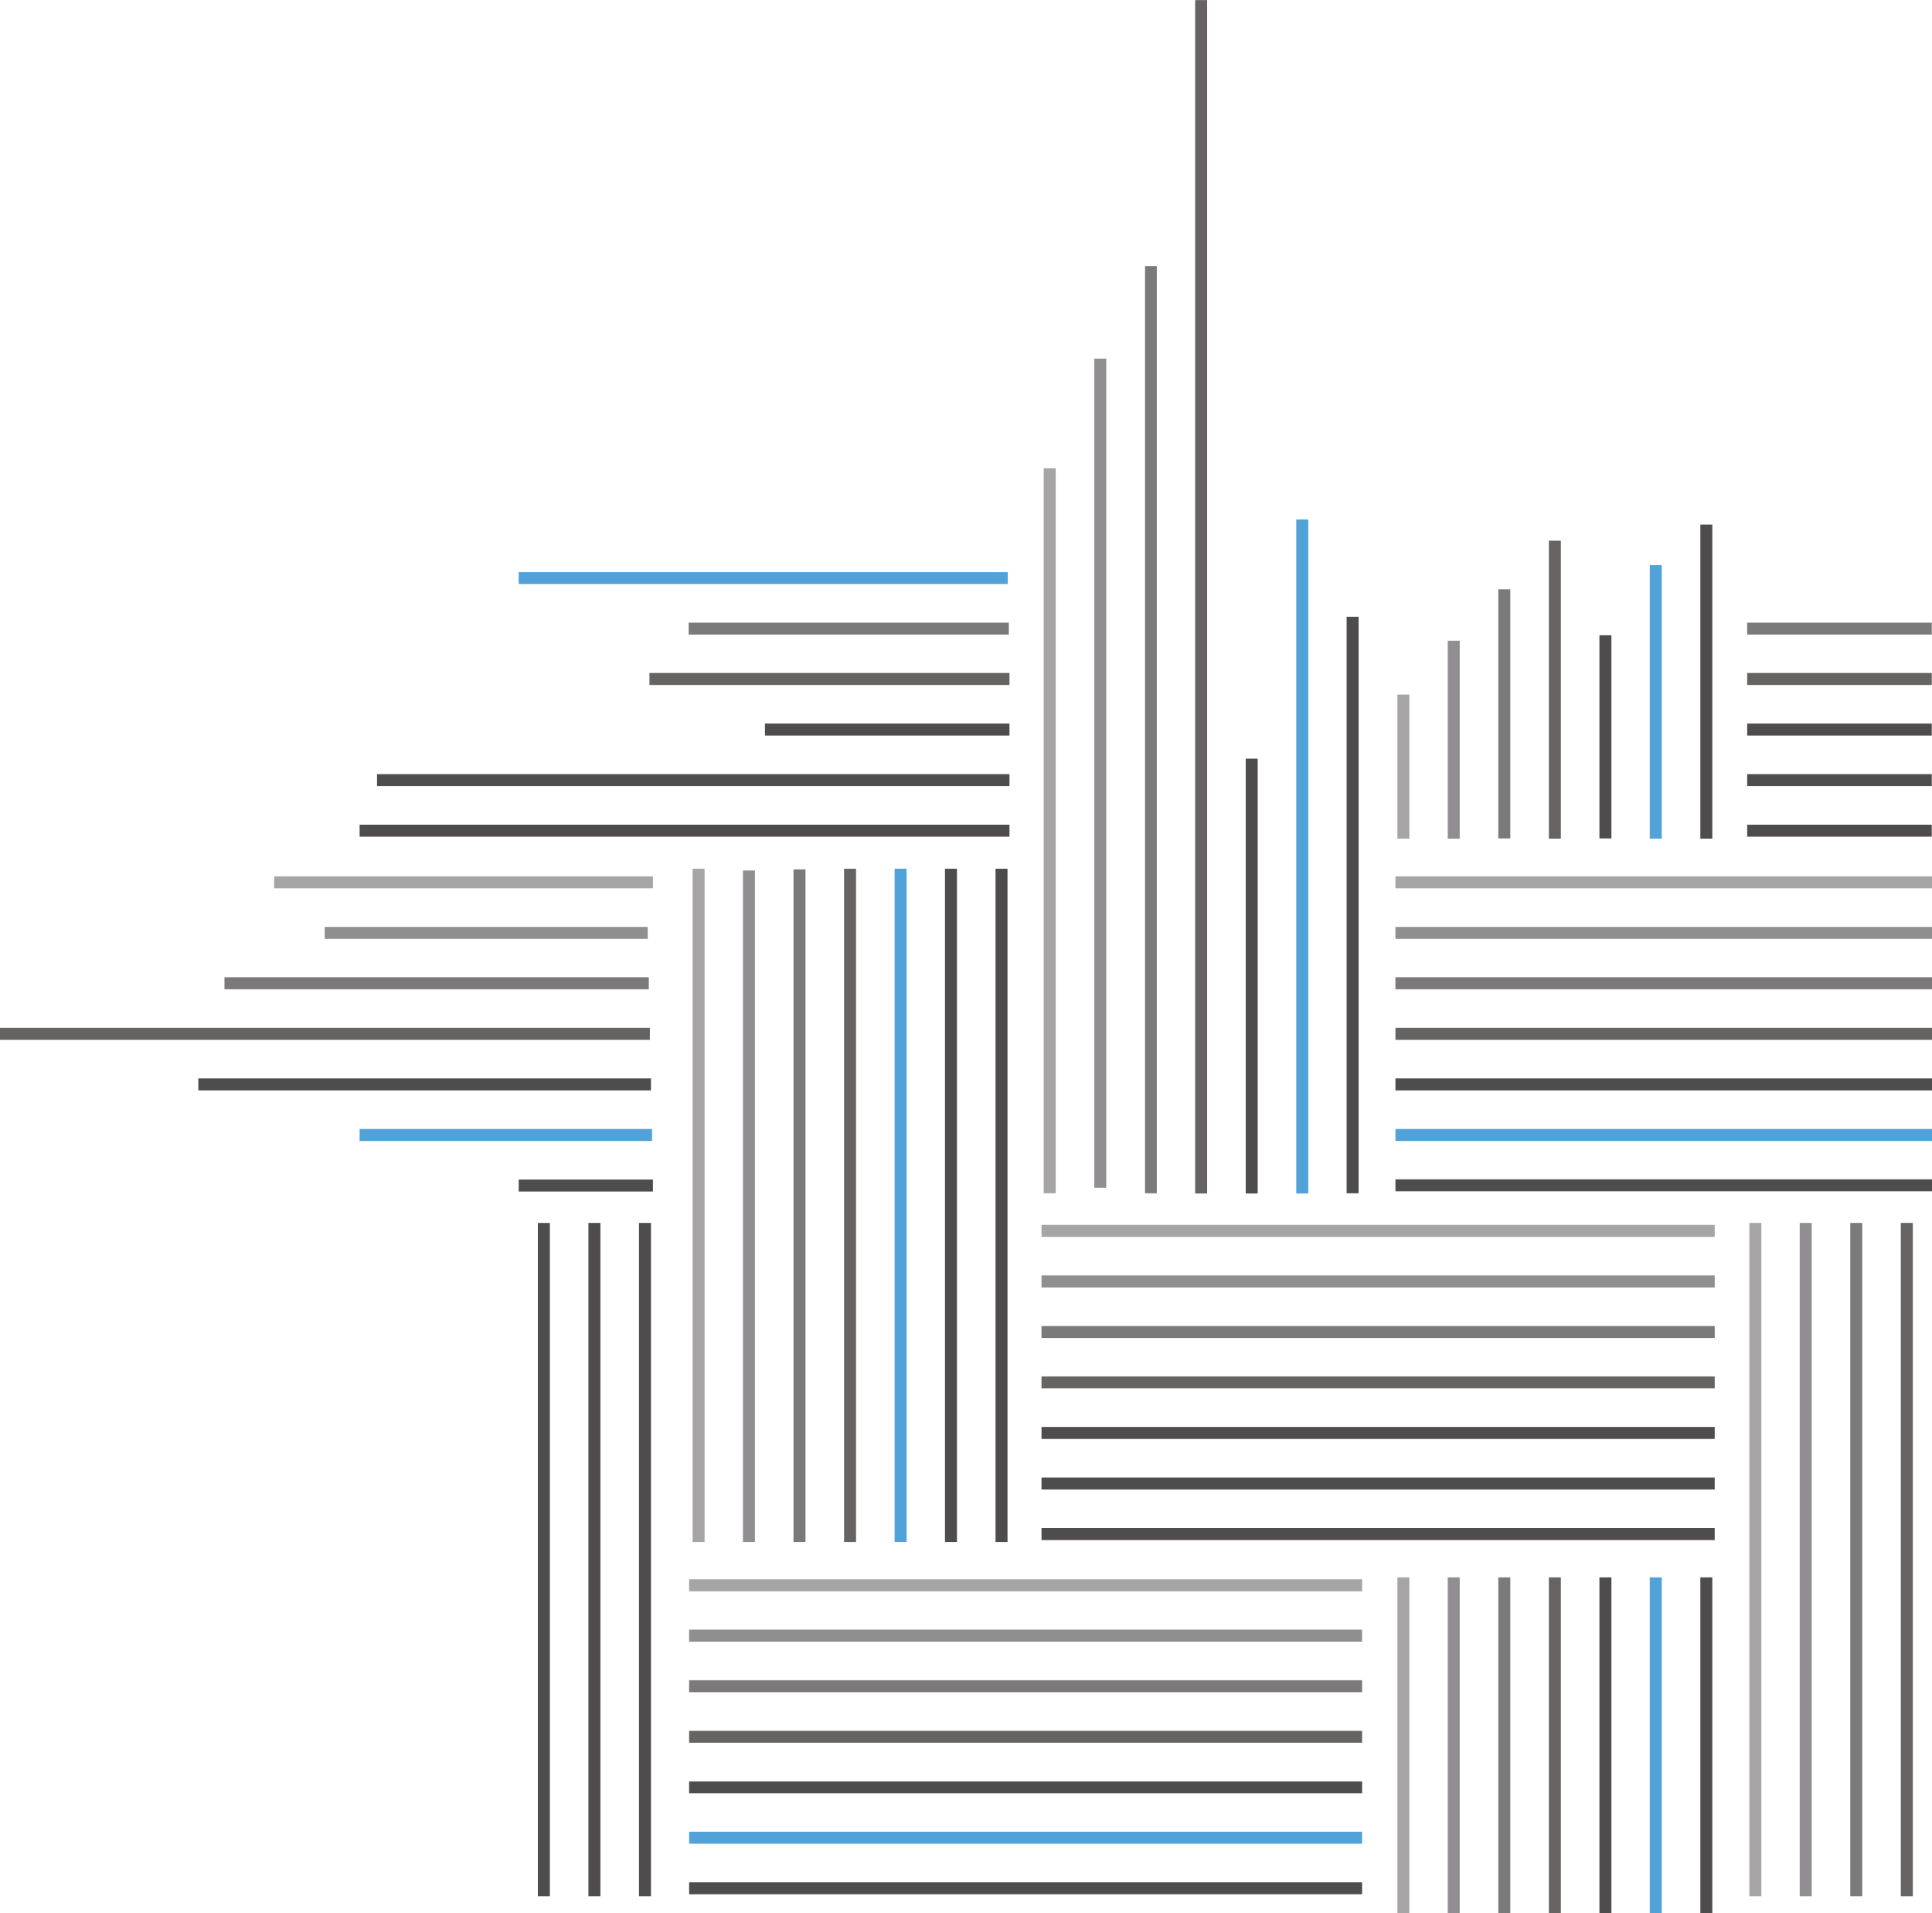 <?xml version="1.0" encoding="utf-8"?>
<!-- Generator: Adobe Illustrator 24.2.3, SVG Export Plug-In . SVG Version: 6.00 Build 0)  -->
<svg version="1.1" id="Layer_1" xmlns="http://www.w3.org/2000/svg" xmlns:xlink="http://www.w3.org/1999/xlink" x="0px" y="0px"
	 viewBox="0 0 886.5 877.8" style="enable-background:new 0 0 886.5 877.8;" xml:space="preserve">
<style type="text/css">
	.st0{fill:none;}
	.st1{fill:#A7A4A5;}
	.st2{fill:#908E90;}
	.st3{fill:#7B7979;}
	.st4{fill:#656463;}
	.st5{fill:#4F4C4D;}
	.st6{fill:#51A2D9;}
</style>
<g id="Group_13160" transform="translate(238 229.448)">
	<rect id="Rectangle_7015" y="0" class="st0" width="648.5" height="648.3"/>
	<path id="Path_3587" class="st1" d="M240.9,318V-14.6h5.5V318H240.9z"/>
	<rect id="Rectangle_7016" x="264.1" y="-64.9" class="st2" width="5.5" height="380.4"/>
	<rect id="Rectangle_7017" x="287.4" y="-107.4" class="st3" width="5.4" height="425.4"/>
	<rect id="Rectangle_7018" x="310.4" y="-229.4" class="st4" width="5.5" height="547.5"/>
	<rect id="Rectangle_7019" x="333.6" y="118.6" class="st5" width="5.5" height="199.5"/>
	<rect id="Rectangle_7020" x="356.8" y="8.9" class="st6" width="5.5" height="309.2"/>
	<rect id="Rectangle_7021" x="379.9" y="53.5" class="st5" width="5.5" height="264.5"/>
	<rect id="Rectangle_7022" x="8.8" y="331.6" class="st5" width="5.5" height="308.9"/>
	<rect id="Rectangle_7023" x="32" y="331.6" class="st5" width="5.5" height="308.9"/>
	<rect id="Rectangle_7024" x="55.2" y="331.6" class="st5" width="5.5" height="308.9"/>
	<path id="Path_3588" class="st1" d="M79.8,478V169.1h5.5V478H79.8z"/>
	<rect id="Rectangle_7025" x="102.9" y="169.9" class="st2" width="5.5" height="308.1"/>
	<rect id="Rectangle_7026" x="126.1" y="169.4" class="st3" width="5.5" height="308.6"/>
	<rect id="Rectangle_7027" x="149.3" y="169.1" class="st4" width="5.5" height="308.9"/>
	<rect id="Rectangle_7028" x="172.5" y="169.1" class="st6" width="5.5" height="308.9"/>
	<rect id="Rectangle_7029" x="195.6" y="169.1" class="st5" width="5.5" height="308.9"/>
	<rect id="Rectangle_7030" x="218.8" y="169.1" class="st5" width="5.5" height="308.9"/>
	<path id="Path_3589" class="st1" d="M564.7,640.5V331.6h5.5v308.9H564.7z"/>
	<rect id="Rectangle_7031" x="587.8" y="331.6" class="st2" width="5.5" height="308.9"/>
	<rect id="Rectangle_7032" x="611" y="331.6" class="st3" width="5.5" height="308.9"/>
	<rect id="Rectangle_7033" x="634.2" y="331.6" class="st4" width="5.5" height="308.9"/>
	<path id="Path_3590" class="st1" d="M239.9,338v-5.5h308.9v5.5H239.9z"/>
	<path id="Path_3591" class="st2" d="M239.9,361.2v-5.5h308.9v5.5H239.9z"/>
	<path id="Path_3592" class="st3" d="M239.9,384.4v-5.5h308.9v5.5H239.9z"/>
	<path id="Path_3593" class="st4" d="M239.9,407.5V402h308.9v5.5H239.9z"/>
	<path id="Path_3594" class="st5" d="M239.9,430.7v-5.5h308.9v5.5H239.9z"/>
	<path id="Path_3595" class="st5" d="M239.9,453.9v-5.5h308.9v5.5H239.9z"/>
	<path id="Path_3596" class="st5" d="M239.9,477.1v-5.5h308.9v5.5H239.9z"/>
	<path id="Path_3597" class="st1" d="M78.2,500.6v-5.5H387v5.5H78.2z"/>
	<path id="Path_3598" class="st2" d="M78.2,523.7v-5.5H387v5.5H78.2z"/>
	<path id="Path_3599" class="st3" d="M78.2,546.9v-5.5H387v5.5H78.2z"/>
	<path id="Path_3600" class="st4" d="M78.2,570.1v-5.5H387v5.5H78.2z"/>
	<path id="Path_3601" class="st5" d="M78.2,593.3v-5.5H387v5.5H78.2z"/>
	<path id="Path_3602" class="st6" d="M78.2,616.4v-5.5H387v5.5H78.2z"/>
	<path id="Path_3603" class="st5" d="M78.2,639.6v-5.5H387v5.5L78.2,639.6z"/>
	<path id="Path_3606" class="st3" d="M563.7,56.2v5.5h84.7v-5.5L563.7,56.2z"/>
	<path id="Path_3607" class="st4" d="M563.7,79.3v5.5h84.7v-5.5H563.7z"/>
	<path id="Path_3608" class="st5" d="M563.7,102.5v5.5h84.7v-5.5H563.7z"/>
	<path id="Path_3609" class="st5" d="M563.7,125.7v5.5h84.7v-5.5H563.7z"/>
	<path id="Path_3610" class="st5" d="M563.7,148.9v5.5h84.7v-5.5H563.7z"/>
	<path id="Path_3611" class="st1" d="M403.2,155.3h5.5V89.2h-5.5L403.2,155.3z"/>
	<rect id="Rectangle_7034" x="426.3" y="64.5" class="st2" width="5.5" height="90.8"/>
	<rect id="Rectangle_7035" x="449.5" y="40.9" class="st3" width="5.5" height="114.3"/>
	<rect id="Rectangle_7036" x="472.7" y="18.6" class="st4" width="5.5" height="136.7"/>
	<rect id="Rectangle_7037" x="495.9" y="62" class="st5" width="5.5" height="93.2"/>
	<rect id="Rectangle_7038" x="519" y="29.8" class="st6" width="5.5" height="125.5"/>
	<rect id="Rectangle_7039" x="542.2" y="11.2" class="st5" width="5.5" height="144.1"/>
	<rect id="Rectangle_7040" x="403.2" y="494.2" class="st1" width="5.5" height="154.2"/>
	<rect id="Rectangle_7041" x="426.3" y="494.2" class="st2" width="5.5" height="154.2"/>
	<rect id="Rectangle_7042" x="449.5" y="494.2" class="st3" width="5.5" height="154.2"/>
	<rect id="Rectangle_7043" x="472.7" y="494.2" class="st4" width="5.5" height="154.2"/>
	<rect id="Rectangle_7044" x="495.9" y="494.2" class="st5" width="5.5" height="154.2"/>
	<rect id="Rectangle_7045" x="519" y="494.2" class="st6" width="5.5" height="154.1"/>
	<rect id="Rectangle_7046" x="542.2" y="494.2" class="st5" width="5.5" height="154.2"/>
	<rect id="Rectangle_7047" y="33" class="st6" width="224.4" height="5.5"/>
	<rect id="Rectangle_7048" x="78" y="56.2" class="st3" width="146.9" height="5.5"/>
	<rect id="Rectangle_7049" x="60" y="79.3" class="st4" width="165.2" height="5.5"/>
	<rect id="Rectangle_7050" x="113" y="102.5" class="st5" width="112.2" height="5.5"/>
	<rect id="Rectangle_7051" x="-65" y="125.7" class="st5" width="290.2" height="5.5"/>
	<rect id="Rectangle_7052" x="-73" y="148.9" class="st5" width="298.2" height="5.5"/>
	<path id="Path_3613" class="st1" d="M61.6,178.1v-5.5h-173.8v5.5H61.6z"/>
	<rect id="Rectangle_7053" x="-89" y="195.8" class="st2" width="148.2" height="5.5"/>
	<rect id="Rectangle_7054" x="-135" y="218.9" class="st3" width="194.7" height="5.5"/>
	<rect id="Rectangle_7055" x="-238" y="242.1" class="st4" width="298.2" height="5.5"/>
	<rect id="Rectangle_7056" x="-147" y="265.3" class="st5" width="207.7" height="5.5"/>
	<rect id="Rectangle_7057" x="-73" y="288.5" class="st6" width="134.2" height="5.5"/>
	<rect id="Rectangle_7058" y="311.7" class="st5" width="61.6" height="5.5"/>
	<path id="Path_3614" class="st1" d="M402.3,172.6v5.5h246.2v-5.5H402.3z"/>
	<path id="Path_3615" class="st2" d="M402.3,195.8v5.5h246.2v-5.5H402.3z"/>
	<path id="Path_3616" class="st3" d="M402.3,218.9v5.5h246.2v-5.5L402.3,218.9z"/>
	<path id="Path_3617" class="st4" d="M402.3,242.1v5.5h246.2v-5.5H402.3z"/>
	<path id="Path_3618" class="st5" d="M402.3,265.3v5.5h246.2v-5.5H402.3z"/>
	<path id="Path_3619" class="st6" d="M402.3,288.5v5.5h246.2v-5.5H402.3z"/>
	<path id="Path_3620" class="st5" d="M402.3,311.6v5.5h246.2v-5.5H402.3z"/>
</g>
</svg>
